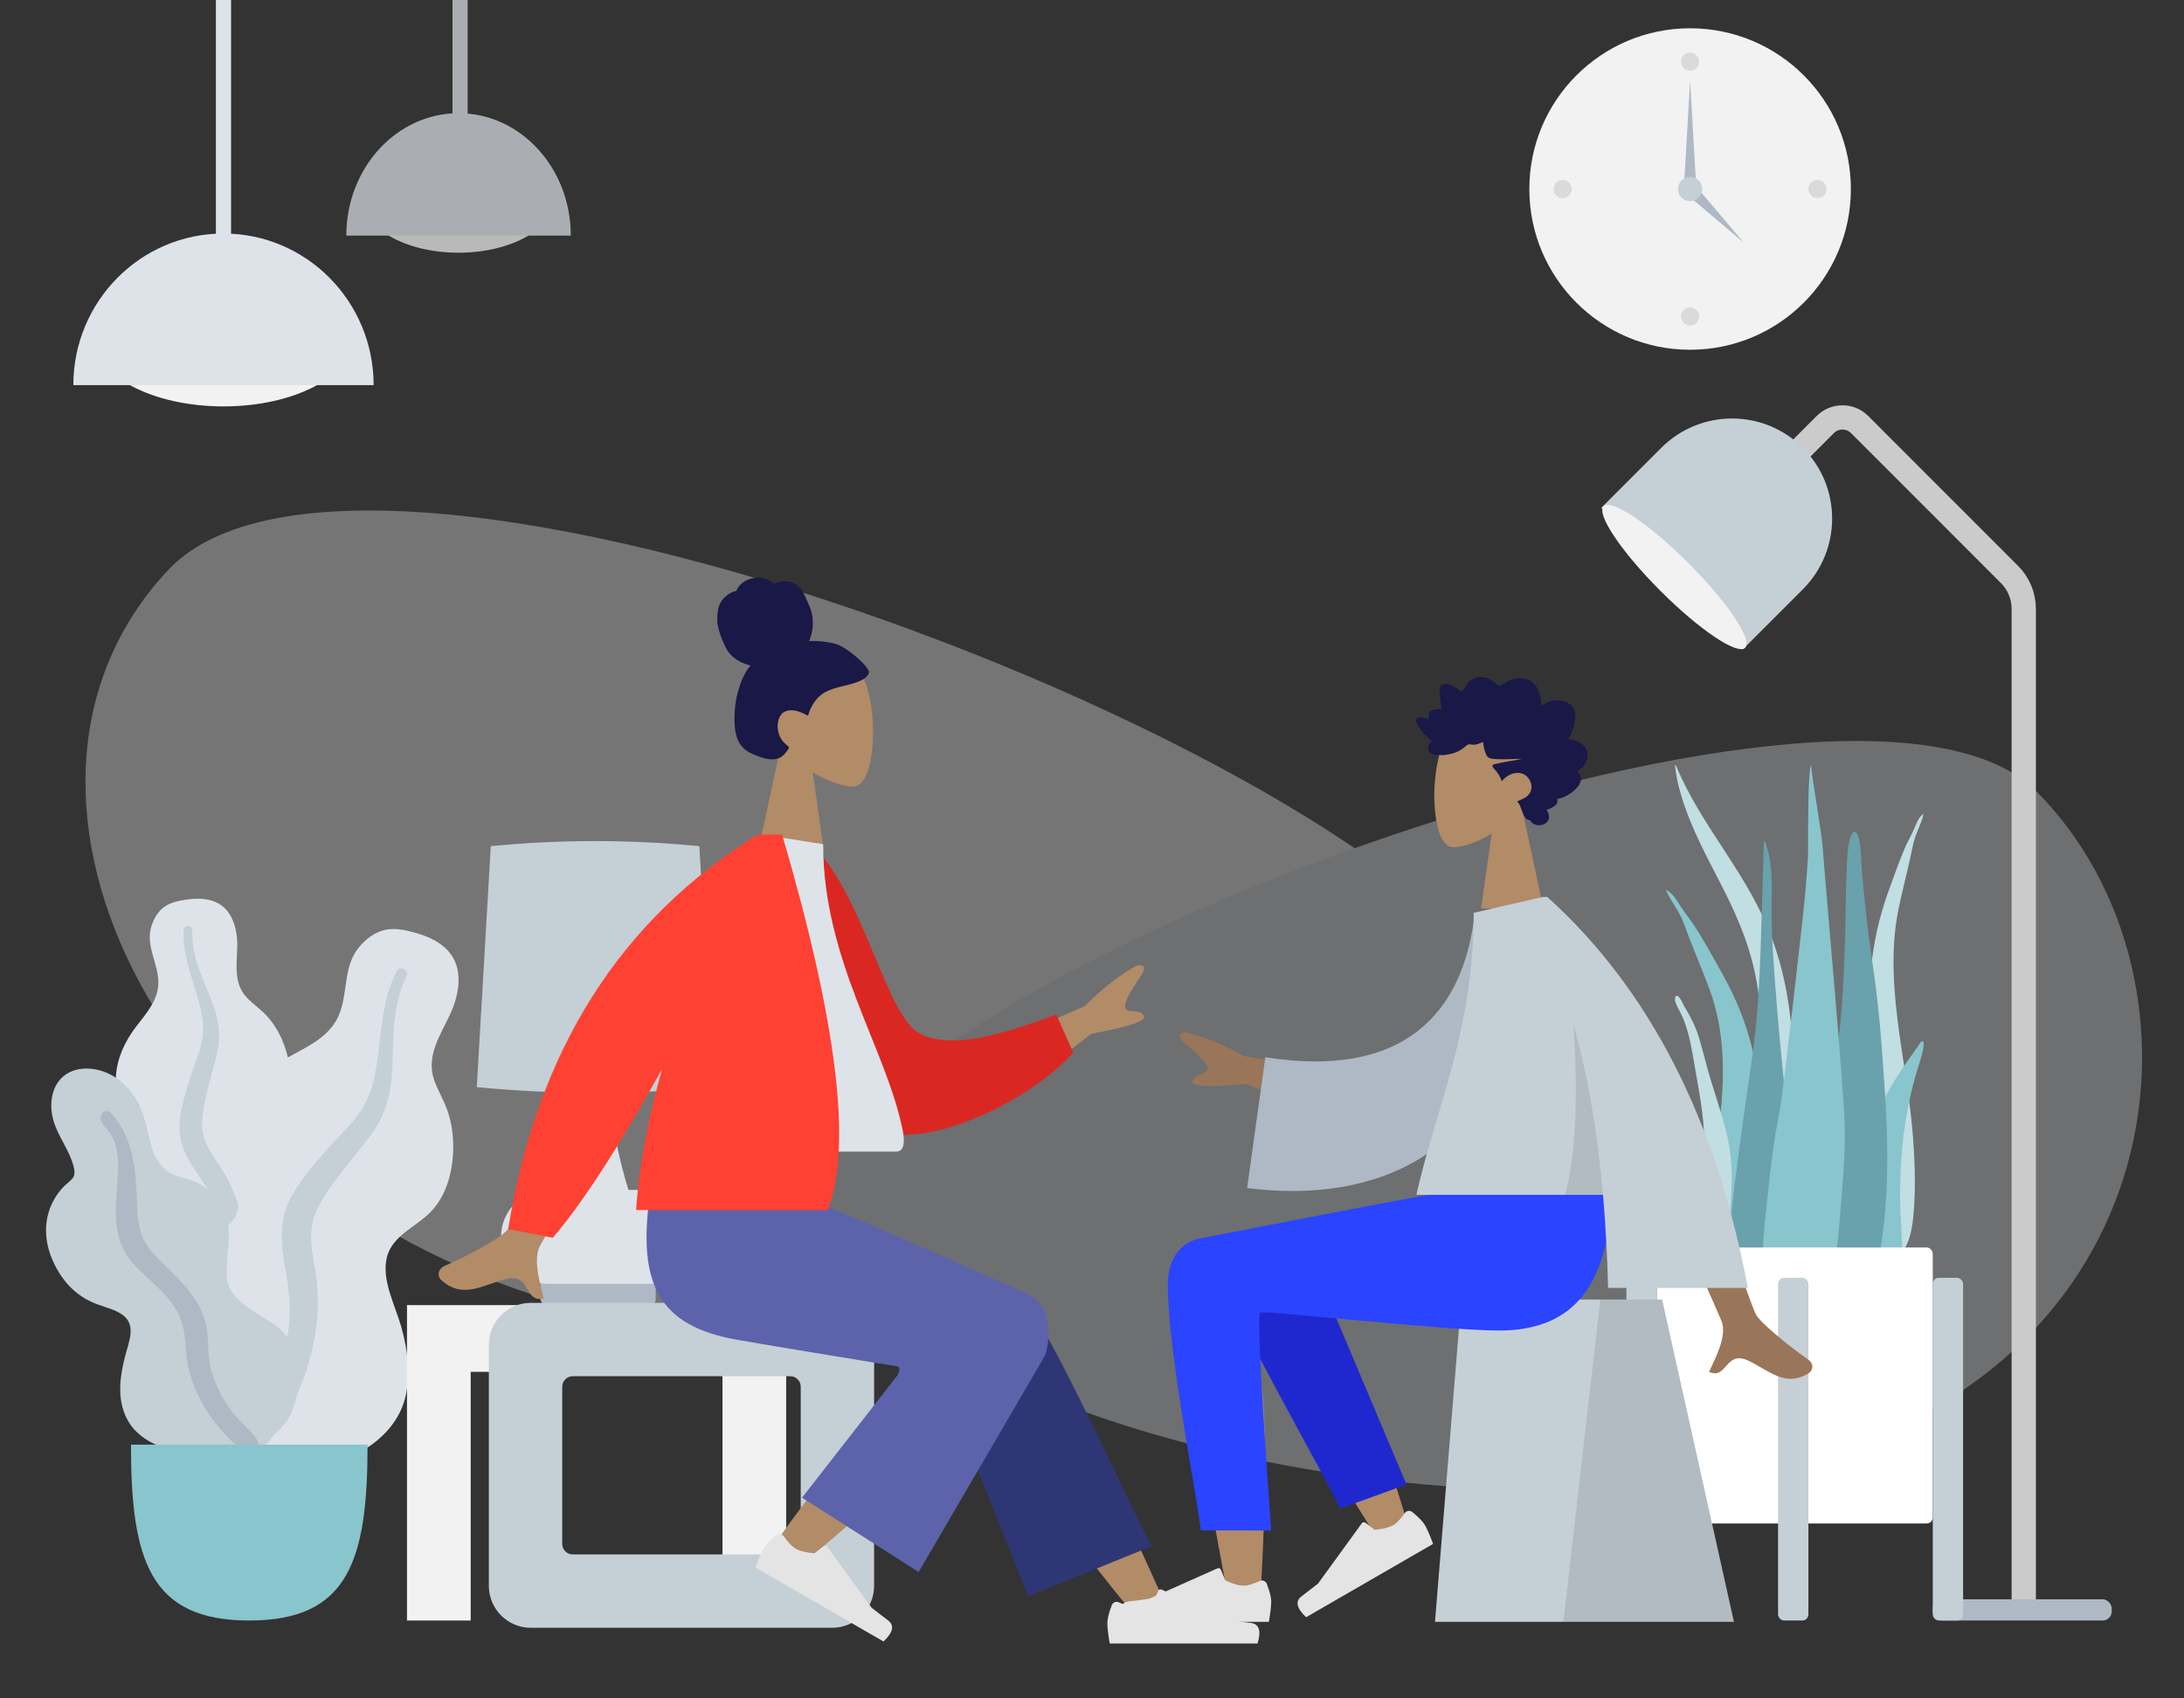 <svg height="560" id="svg2" inkscape:version="0.91 r13725" sodipodi:docname="coaching session.svg" version="1.1" viewbox="0 0 720 560" width="720" xmlns="http://www.w3.org/2000/svg" xmlns:cc="http://creativecommons.org/ns#" xmlns:dc="http://purl.org/dc/elements/1.1/" xmlns:inkscape="http://www.inkscape.org/namespaces/inkscape" xmlns:rdf="http://www.w3.org/1999/02/22-rdf-syntax-ns#" xmlns:sodipodi="http://sodipodi.sourceforge.net/DTD/sodipodi-0.dtd" xmlns:svg="http://www.w3.org/2000/svg">
<rect width="100%" height="100%" fill="#333333" stroke="none"/>
<defs id="defs103"></defs>
<sodipodi:namedview bordercolor="#666666" borderopacity="1" gridtolerance="10" guidetolerance="10" id="namedview101" inkscape:current-layer="layer9" inkscape:cx="340.48127" inkscape:cy="276.83991" inkscape:pageopacity="0" inkscape:pageshadow="2" inkscape:window-height="758" inkscape:window-maximized="0" inkscape:window-width="1196" inkscape:window-x="49" inkscape:window-y="0" inkscape:zoom="0.77634523" objecttolerance="10" pagecolor="#ffffff" showgrid="false"></sodipodi:namedview>
<!-- Generator: Sketch 52.4 (67378) - http://www.bohemiancoding.com/sketch -->
<title id="title4">Scene/Home</title>
<desc id="desc6">Created with Sketch.</desc>
<g id="layer9" inkscape:groupmode="layer" inkscape:label="Layer 3" style="opacity:1">
<g id="Scene/Home" style="fill:none;fill-rule:evenodd;stroke:none;stroke-width:1" transform="translate(-0.825,-75.675)">
<g id="Clock" transform="translate(505,85)">
<circle cx="53" cy="53" id="Clock-Frame" r="53" style="fill:#f2f2f2"></circle>
<circle cx="53" cy="11" id="Time" r="3" style="fill:#000000;fill-opacity:0.1"></circle>
<circle cx="11" cy="53" id="circle12" r="3" style="fill:#000000;fill-opacity:0.1"></circle>
<circle cx="95" cy="53" id="circle14" r="3" style="fill:#000000;fill-opacity:0.1"></circle>
<circle cx="53" cy="95" id="circle16" r="3" style="fill:#000000;fill-opacity:0.1"></circle>
<polygon id="Hand" points="51,52 53,17 55,52 " style="fill:#afb9c5"></polygon>
<polygon id="polygon19" points="60.213,74.213 62.213,50.213 64.213,74.213 " style="fill:#afb9c5" transform="matrix(-0.707,0.707,-0.707,-0.707,150.196,62.213)"></polygon>
<circle cx="53" cy="53" id="circle21" r="4" style="fill:#c5cfd6"></circle>
</g>
<g id="Background-Shape-2" style="opacity:0.346" transform="translate(29,244)">
<path d="M 0.206,172.385 C 7.101,95.336 377.036,-53.376 445.713,19.603 514.39,92.582 448.365,229.545 304.444,264.617 160.522,299.69 -6.688,249.434 0.206,172.385 Z" id="Background-Shape" inkscape:connector-curvature="0" style="fill:#f2f2f2" transform="matrix(-1,0,0,1,473,0)"></path>
<path d="M 244.144,222.448 C 250.32,156.992 581.692,30.655 643.21,92.654 704.728,154.652 689.157,285.059 560.238,314.854 431.319,344.65 237.968,287.904 244.144,222.448 Z" id="path25" inkscape:connector-curvature="0" style="fill:#dde3e9"></path>
</g>
<g id="Hanging-Lamp" transform="translate(25,0)">
<g id="Light" transform="translate(0,152.673)">
<ellipse cx="49.5" cy="34.5" id="Hanging-Lamp-Light" rx="42.5" ry="22.5" style="fill:#f2f2f2"></ellipse>
<path d="M 99,50 C 99,22.386 76.838,0 49.5,0 22.162,0 0,22.386 0,50" id="path30" inkscape:connector-curvature="0" style="fill:#dde3e9"></path>
</g>
<rect height="160" id="Wire" style="fill:#dde3e9" width="5" x="47" y="0"></rect>
</g>
<g id="g33" style="opacity:0.7" transform="translate(115,0)">
<g id="g35" transform="translate(0,113)">
<ellipse cx="37" cy="27.842" id="ellipse37" rx="31.768" ry="18.158" style="fill:#f2f2f2"></ellipse>
<path d="M 74,40.351 C 74,18.066 57.435,0 37,0 16.565,0 0,18.066 0,40.351" id="path39" inkscape:connector-curvature="0" style="fill:#dde3e9"></path>
</g>
<rect height="136" id="rect41" style="fill:#dde3e9" width="5" x="35" y="0"></rect>
</g>
<g id="Lamp" transform="translate(524,198)">
<path d="M 60,36.236 78.568,17.656 C 81.691,14.531 86.757,14.53 89.881,17.653 89.882,17.654 89.883,17.655 89.884,17.656 L 139.316,67.113 C 142.315,70.114 144,74.182 144,78.424 L 144,406" id="Body" inkscape:connector-curvature="0" style="stroke:#cbcbcb;stroke-width:8"></path>
<rect height="7" id="Lamp-Base" rx="3" style="fill:#afb9c5" width="59" x="114" y="405"></rect>
<g id="Lamp-Top" transform="matrix(0.707,0.707,-0.707,0.707,48.79,1)">
<path d="M 33.03,1.384 33.03,1.384 C 51.256,1.384 66.03,16.159 66.03,34.384 L 66.03,62.384 0.03,62.384 0.03,34.384 C 0.03,16.159 14.805,1.384 33.03,1.384 Z" id="path47" inkscape:connector-curvature="0" style="fill:#c5cfd6"></path>
<ellipse cx="33.209" cy="61.445" id="ellipse49" rx="33" ry="6.5" style="fill:#f2f2f2"></ellipse>
</g>
</g>
<g id="Big-Leaf-Plant" transform="translate(16,371)">
<g id="Big-Ass-Leaf" transform="translate(22,0)">
<path d="M 25.258,1.173 C 28.123,0.823 31.18,0.947 33.844,2.077 39.509,4.482 41.119,11.174 41.041,16.614 40.957,22.468 39.714,28.863 44.165,33.58 46.211,35.748 48.756,37.408 50.765,39.617 52.912,41.977 54.597,44.677 55.844,47.577 58.134,52.903 59.258,59.167 57.164,64.754 55.32,69.674 50.681,74.114 51.683,79.708 52.729,85.543 58.612,90.004 62.29,94.351 66.453,99.269 70.286,105.556 70.916,112.006 71.519,118.188 68.828,124.44 64.699,129.113 56.448,138.451 44.045,143.028 31.54,143 26.23,142.988 20.219,142.748 15.637,139.895 14.22,139.013 13.473,138.023 12.631,136.648 11.877,135.414 10.88,134.612 9.725,133.739 7.19,131.822 5.359,129.239 4.19,126.347 -0.348,115.114 3.279,101.218 9.631,91.243 11.136,88.88 12.369,86.605 11.637,83.789 10.874,80.848 8.999,78.196 7.34,75.669 5.701,73.17 3.83,70.787 2.549,68.087 1.207,65.257 0.829,62.294 1.066,59.198 1.512,53.381 4.023,48.013 7.578,43.336 11.002,38.83 15.022,34.518 15.031,28.615 15.041,22.357 10.858,16.791 12.64,10.429 13.378,7.795 14.86,5.092 17.249,3.513 19.539,1.998 22.564,1.502 25.258,1.173 Z" id="leaf" inkscape:connector-curvature="0" style="fill:#dde3e9"></path>
<path d="M 23.386,11.176 C 23.44,10.336 24.437,9.832 25.222,10.051 26.254,10.34 26.235,11.305 26.207,12.165 26.124,14.808 26.506,17.377 27.142,19.942 28.462,25.274 30.903,30.186 32.836,35.308 34.768,40.425 35.675,45.709 34.542,51.124 33.473,56.23 31.795,61.203 30.701,66.315 29.738,70.821 28.712,75.573 30.18,80.067 31.592,84.393 34.714,87.916 36.962,91.825 41.617,99.918 43.681,108.896 43.957,118.135 44.085,122.425 43.97,126.755 42.975,130.963 42.402,133.386 41.632,136.66 39.556,138.333 38.599,139.105 36.961,139.371 36.155,138.229 35.399,137.157 36.062,135.499 36.303,134.357 37.343,129.413 37.552,124.361 37.303,119.342 37.062,114.48 36.487,109.626 34.957,104.982 33.537,100.673 31.379,96.802 28.84,93.032 26.252,89.191 23.562,85.341 22.493,80.789 21.406,76.166 22.289,71.462 23.469,66.927 24.717,62.131 26.352,57.472 28.042,52.805 29.689,48.258 30.272,43.955 29.363,39.196 27.567,29.794 22.76,20.968 23.386,11.176 Z" id="middle-thing" inkscape:connector-curvature="0" style="fill:#c5cfd6"></path>
</g>
<g id="g55" transform="translate(32,11)">
<path d="M 90.892,1.582 C 94.437,2.659 97.958,4.395 100.485,7.118 105.858,12.909 104.209,21.661 101.243,28.053 98.05,34.933 93.212,41.849 95.94,49.743 97.193,53.372 99.301,56.659 100.49,60.316 101.761,64.224 102.309,68.294 102.239,72.372 102.11,79.862 100.118,87.855 94.708,93.373 89.945,98.232 82.158,101.07 80.377,108.206 78.518,115.651 83.061,123.988 85.078,131.041 87.36,139.024 88.533,148.453 85.862,156.409 83.303,164.034 76.842,170.028 69.528,173.406 54.915,180.156 37.949,179.117 23.296,172.578 17.075,169.801 10.151,166.391 6.285,160.633 5.09,158.853 4.736,157.294 4.476,155.23 4.243,153.378 3.497,151.911 2.605,150.278 0.644,146.692 -0.138,142.684 0.02,138.656 0.634,123.011 12.234,108.464 24.956,99.972 27.971,97.96 30.618,95.912 31.249,92.2 31.909,88.325 31.111,84.213 30.501,80.361 29.899,76.554 28.964,72.763 28.889,68.902 28.811,64.858 29.933,61.157 31.848,57.619 35.445,50.972 41.227,45.93 47.87,42.247 54.267,38.7 61.262,35.692 64.393,28.715 67.712,21.32 65.747,12.561 71.2,5.964 73.458,3.233 76.625,0.807 80.262,0.182 83.749,-0.417 87.558,0.57 90.892,1.582 Z" id="path57" inkscape:connector-curvature="0" style="fill:#dde3e9"></path>
<path d="M 83.651,13.811 C 84.154,12.844 85.584,12.769 86.387,13.44 87.443,14.324 86.914,15.456 86.432,16.46 84.95,19.547 84.052,22.789 83.452,26.159 82.204,33.166 82.485,40.262 82.063,47.341 81.642,54.414 79.935,61.147 75.774,66.965 71.85,72.452 67.283,77.462 63.327,82.943 59.841,87.773 56.153,92.863 55.516,98.954 54.901,104.817 56.707,110.626 57.288,116.434 58.492,128.457 56.204,140.171 51.688,151.257 49.591,156.405 47.189,161.472 43.821,165.933 41.882,168.502 39.267,171.977 35.963,172.869 34.44,173.281 32.385,172.739 32.042,170.964 31.718,169.298 33.363,167.682 34.242,166.455 38.047,161.146 40.938,155.273 43.275,149.198 45.54,143.314 47.41,137.265 48.053,130.963 48.649,125.116 48.153,119.401 47.158,113.606 46.144,107.701 45.015,101.731 46.149,95.781 47.3,89.736 50.795,84.628 54.55,79.876 58.521,74.85 62.873,70.19 67.293,65.549 71.6,61.027 74.536,56.238 75.966,50.126 78.79,38.049 77.791,25.078 83.651,13.811 Z" id="path59" inkscape:connector-curvature="0" style="fill:#c5cfd6"></path>
</g>
<g id="g61" transform="translate(0,57)">
<path d="M 13.306,0 C 19.2,0 24.382,3.124 27.953,7.558 32.133,12.748 32.977,19.086 34.675,25.272 35.519,28.35 36.972,31.406 39.517,33.498 41.833,35.4 44.772,35.78 47.544,36.71 53.082,38.567 57.555,43.041 59.321,48.499 61.476,55.158 59.193,61.873 59.586,68.622 59.947,74.819 66.058,78.685 70.974,81.656 75.821,84.586 80.189,87.328 81.649,93.035 83.197,99.088 83.716,105.844 81.572,111.823 78.002,121.779 67.552,126.163 57.456,126.842 48.293,127.459 36.772,126.491 29.891,119.84 25.773,115.86 24.282,110.293 24.467,104.755 24.582,101.311 25.264,97.899 26.146,94.571 26.771,92.213 27.616,89.864 27.856,87.427 28.496,80.942 22.503,79.697 17.401,77.916 10.918,75.654 6.38,71.38 3.224,65.425 0.285,59.881 -0.948,53.658 0.814,47.554 1.714,44.437 3.346,41.61 5.559,39.205 6.533,38.146 7.907,37.263 8.786,36.151 9.607,35.112 9.428,33.766 9.145,32.55 7.837,26.931 3.762,22.278 2.305,16.668 0.989,11.605 1.767,5.304 6.395,2.038 8.395,0.627 10.862,0.016 13.306,0 Z" id="path63" inkscape:connector-curvature="0" style="fill:#c5cfd6"></path>
<path d="M 21.338,14.641 C 27.585,21.296 29.283,30.325 29.781,39.076 30.061,43.983 29.77,49.159 31.212,53.919 32.445,57.993 35.337,61.107 38.318,64.051 44.319,69.975 51.011,75.999 52.766,84.574 53.796,89.606 53.101,94.804 54.524,99.78 55.817,104.304 58.096,108.748 60.867,112.568 63.098,115.645 66.004,118 68.443,120.867 69.187,121.743 70.253,123.031 69.946,124.267 69.586,125.714 67.743,126.172 66.435,125.945 63.386,125.415 60.819,122.503 58.825,120.386 55.91,117.291 53.432,113.962 51.419,110.227 49.183,106.08 47.383,101.679 46.614,97.026 45.816,92.199 46.213,87.168 44.391,82.535 41.324,74.74 33.886,70.14 28.508,64.064 21.808,56.494 22.807,47.072 23.493,37.759 23.87,32.641 24.245,26.862 21.659,22.189 20.672,20.406 18.471,18.743 18.047,16.715 17.658,14.858 19.78,12.981 21.338,14.641 Z" id="path65" inkscape:connector-curvature="0" style="fill:#afb9c5"></path>
</g>
<path d="M 28,181 C 28,219.058 34.211,239 67,239 99.789,239 106,219.058 106,181 L 28,181 Z" id="Base" inkscape:connector-curvature="0" style="fill:#89c5cc"></path>
</g>
<g id="Table" transform="translate(135,353)">
<g id="g69" transform="translate(23,0)">
<rect height="9" id="rect71" rx="2" style="fill:#afb9c5" width="38" x="21" y="144"></rect>
<path d="M 31,115 C 35.293,101.085 37.699,86.419 38.217,71 L 41,71 42.783,71 C 43.301,86.419 45.707,101.085 50,115 L 56.5,115 C 65.06,115 72,121.94 72,130.5 72,139.06 65.06,146 56.5,146 L 23.5,146 C 14.94,146 8,139.06 8,130.5 8,121.94 14.94,115 23.5,115 L 31,115 Z" id="Lamp-Body" inkscape:connector-curvature="0" style="fill:#dde3e9"></path>
<path d="M 4.622,1.679 C 16.081,0.56 27.541,0 39,0 50.459,0 61.919,0.56 73.378,1.679 L 78,81.133 C 65,82.378 52,83 39,83 26,83 13,82.378 0,81.133 L 4.622,1.679 Z" id="Shade-2" inkscape:connector-curvature="0" style="fill:#c5cfd6"></path>
</g>
<path d="M 21,153 104,153 125,153 125,257 104,257 104,175 21,175 21,257 0,257 0,153 21,153 Z" id="path75" inkscape:connector-curvature="0" style="fill:#f2f2f2"></path>
</g>
<g id="Plant" transform="translate(537,328)">
<g id="Succulents" transform="translate(13,0)">
<path d="M 3.381,0.208 C 12.214,21.197 27.229,35.781 35.182,57.605 39.898,70.547 41.864,84.62 41.983,99.032 42.048,106.86 41.911,114.694 41.875,122.522 41.839,130.156 41.632,137.741 40.984,145.327 40.332,152.952 39.603,160.487 39.282,168.159 39.031,174.137 38.917,181.091 36.891,186.544 35.279,190.881 31.183,191.516 30.097,186.256 29.493,183.333 29.569,180.068 29.636,177.063 29.721,173.208 29.945,169.359 30.06,165.504 30.519,150.036 29.923,134.566 30.235,119.092 30.539,103.973 32.482,88.871 30.332,73.853 28.556,61.452 24.046,50.802 18.862,40.593 13.874,30.771 8.445,21.187 5.075,10.014 4.107,6.806 3.359,3.481 3,0.03 3.157,-0.043 3.284,0.016 3.381,0.208 Z" id="Thi-Succs!" inkscape:connector-curvature="0" style="fill:#c1dee2"></path>
<path d="M 0.974,41.617 C 2.723,42.88 3.7,44.728 4.882,46.551 6.352,48.817 8.081,50.863 9.551,53.131 12.615,57.86 15.308,62.879 18.102,67.799 23.406,77.137 27.433,87.091 29.427,97.895 31.495,109.092 32.052,120.648 32.919,132.012 33.839,144.056 34.765,156.188 34.887,168.279 34.942,173.696 35.235,179.446 34.584,184.825 34.179,188.173 32.668,191.027 29.261,191 22.025,190.942 18.627,182.927 17.208,176.354 15.119,166.674 14.702,156.393 15.033,146.494 15.432,134.558 17.504,122.802 18.4,110.912 19.35,98.325 18.814,85.96 14.486,74.109 12.3,68.12 9.763,62.274 7.484,56.325 6.514,53.792 5.719,51.19 4.409,48.831 2.951,46.208 1.142,43.826 0,41 0.324,41.206 0.649,41.411 0.974,41.617 Z" id="path80" inkscape:connector-curvature="0" style="fill:#89c5cc"></path>
<path d="M 84.334,16.518 C 84.556,16.345 84.778,16.173 85,16 84.361,18.693 83.207,20.88 82.324,23.341 81.531,25.554 81.129,28.058 80.595,30.477 79.34,36.158 77.89,41.711 76.706,47.44 74.36,58.777 74.804,70.99 76.342,83.568 77.795,95.45 80.092,107.313 81.187,119.192 82.095,129.043 82.485,139.202 81.619,148.601 81.031,154.984 79.103,162.606 73.848,161.962 71.374,161.659 70.084,158.681 69.564,155.32 68.729,149.922 68.554,144.246 68.229,138.878 67.502,126.896 67.358,114.951 67.214,103.093 67.078,91.904 66.705,80.494 67.452,69.587 68.173,59.063 70.428,49.58 73.653,40.83 75.351,36.22 76.97,31.502 78.878,27.108 79.793,25.001 80.911,23.139 81.827,21.033 82.563,19.339 83.148,17.601 84.334,16.518 Z" id="path82" inkscape:connector-curvature="0" style="fill:#c1dee2"></path>
<path d="M 3.209,76.302 C 4.166,74.695 6.272,79.993 6.593,80.66 6.457,80.328 6.321,79.997 6.184,79.667 8.083,82.825 9.821,86.113 10.901,89.734 11.97,93.319 12.888,96.977 13.891,100.587 15.774,107.361 18.202,113.943 19.907,120.778 21.569,127.438 21.988,133.986 21.585,140.875 21.167,148.035 20.911,155.306 21.399,162.462 21.632,165.88 22.743,169.064 23.504,172.354 24.266,175.648 24.866,178.986 25.767,182.239 25.974,181.815 26,183.232 26,183.339 25.994,184.152 25.881,184.833 25.619,185.604 24.948,187.586 23.691,189.269 21.778,189.816 18.322,190.803 15.112,187.659 13.998,184.339 12.399,179.575 11.517,174.311 10.755,169.304 10.057,164.713 9.891,160.094 10.099,155.44 10.508,146.261 12.169,137.202 12.618,128.026 13.107,118.036 11.128,108.649 9.471,98.925 8.673,94.239 7.91,89.598 6.356,85.134 5.727,83.326 4.907,81.731 4.048,80.061 3.558,79.112 2.569,77.418 3.209,76.302 Z" id="path84" inkscape:connector-curvature="0" style="fill:#c1dee2"></path>
<path d="M 31.252,60.697 C 30.856,72.142 30.172,83.5 28.646,94.824 27.089,106.38 25.3,117.897 23.802,129.463 22.343,140.722 20.815,152.168 21.018,163.584 21.168,171.993 19.774,186.219 29.113,190.369 38.572,194.572 40.601,176.623 41.222,170.699 42.412,159.333 42.027,147.847 41.449,136.419 40.856,124.689 39.866,113.02 38.64,101.334 37.277,88.353 36.208,75.314 35.349,62.296 34.925,55.857 34.82,49.429 34.937,42.988 35.048,36.911 34.817,30.77 32.656,25 32.543,25.082 32.431,25.164 32.318,25.246" id="path86" inkscape:connector-curvature="0" style="fill:#69a1ac"></path>
<path d="M 80.083,96.955 C 78.382,99.433 76.667,101.887 75.061,104.512 72.186,109.209 69.587,114.432 68.805,121.147 67.169,135.2 68.481,150.379 68.798,164.863 68.863,167.822 68.489,170.693 69.655,173.51 70.713,176.064 72.691,178.01 74.576,178 78.611,177.977 77.995,168.095 78.002,163.746 78.014,156.123 77.159,148.422 77.233,140.806 77.306,133.26 77.765,125.694 78.859,118.528 79.967,111.275 81.589,104.309 83.729,97.81 84.026,96.908 86.158,89.937 84.144,91.139" id="path88" inkscape:connector-curvature="0" style="fill:#89c5cc"></path>
<path d="M 62.262,22 C 59.609,22 59.625,35.226 59.546,36.925 59.257,43.055 59.325,49.188 59.143,55.319 58.744,68.701 58.254,82.2 56.243,95.426 55.161,102.547 53.907,109.636 52.557,116.702 51.204,123.789 49.387,130.867 48.497,138.044 47.642,144.943 48.125,151.977 48.242,158.91 48.359,165.885 48.57,172.874 49.484,179.788 49.709,181.494 49.974,183.195 50.257,184.891 50.492,186.305 50.355,188.058 50.754,189.401 51.393,191.552 54.133,192.256 55.978,191.92 60.97,191.009 64.159,184.74 65.865,180.16 68.043,174.311 69.199,167.967 70.339,161.804 71.631,154.821 72.388,147.732 72.743,140.623 73.466,126.175 72.539,111.712 71.504,97.31 70.928,89.301 70.263,81.327 69.246,73.367 68.232,65.441 66.932,57.55 66.086,49.601 65.471,43.825 64.865,38.04 64.467,32.241 64.371,30.859 64.291,22 62.262,22" id="path90" inkscape:connector-curvature="0" style="fill:#69a1ac"></path>
<path d="M 58.941,118.139 C 58.508,104.253 52.927,43.259 51.657,26.467 51.339,22.264 48.282,4.765 47.885,0 46.81,1.347 46.901,22.309 46.913,27.126 46.926,31.891 46.335,36.576 46.031,41.315 45.721,46.151 38.572,108.601 37.645,113.247 35.799,122.491 34.564,131.976 33.611,141.428 32.683,150.639 31.24,160.358 32.482,169.618 32.767,171.75 33.219,173.848 33.955,175.806 34.749,177.922 35.294,179.879 35.932,182.093 36.958,185.659 38.815,188.789 41.668,190.262 47.517,193.281 50.658,186.447 52.251,180.497 54.793,170.995 56.426,161.338 57.191,151.359 58.037,140.318 59.287,129.255 58.941,118.139" id="path92" inkscape:connector-curvature="0" style="fill:#89c5cc"></path>
</g>
<g id="Planter" transform="translate(0,159)">
<rect height="91" id="Vase" rx="2" style="fill:#ffffff" width="91" x="10" y="0"></rect>
<rect height="113" id="Leg" rx="2" style="fill:#c5cfd6" width="10" x="0" y="10"></rect>
<rect height="113" id="rect97" rx="2" style="fill:#c5cfd6" width="10" x="50" y="10"></rect>
<rect height="113" id="rect99" rx="2" style="fill:#c5cfd6" width="10" x="101" y="10"></rect>
</g>
</g>
</g>
</g>
<g id="layer3" inkscape:groupmode="layer" inkscape:label="head left" transform="translate(0,-120)">
<g id="Head/Front/Chongo" style="fill:none;fill-rule:evenodd;stroke:none;stroke-width:1" transform="matrix(0.901,0,0,0.901,201.316,306.851)">
<g id="Head" style="fill:#b28b67" transform="translate(54,31)">
<path d="M 8.262,34.49 C 3.654,29.081 0.536,22.453 1.057,15.025 2.558,-6.375 32.349,-1.667 38.143,9.134 43.938,19.935 43.25,47.333 35.76,49.263 32.774,50.033 26.411,48.147 19.935,44.244 L 24,73 0,73 8.262,34.49 Z" id="path4706" inkscape:connector-curvature="0"></path>
</g>
<path d="M 82.663,28.37 C 79.384,27.37 74.623,27.031 72.621,27.26 73.76,24.531 74.212,21.49 73.844,18.529 73.485,15.652 72.2,13.202 71.011,10.635 70.463,9.452 69.842,8.275 68.916,7.37 67.972,6.448 66.778,5.84 65.526,5.549 64.245,5.252 62.905,5.277 61.622,5.547 61.054,5.666 60.545,5.925 59.988,6.07 59.418,6.218 59.141,5.861 58.727,5.502 57.73,4.638 56.268,4.211 55.006,4.059 53.59,3.887 52.121,4.101 50.771,4.566 49.457,5.019 48.195,5.755 47.245,6.827 46.822,7.304 46.438,7.847 46.188,8.446 46.086,8.692 46.069,8.838 45.823,8.928 45.596,9.012 45.331,9.014 45.096,9.094 42.831,9.861 40.893,11.612 39.838,13.86 39.223,15.171 38.931,17.48 39.011,20.068 39.091,22.656 41.428,29.408 43.613,31.871 45.564,34.07 48.432,35.52 51.199,36.155 49.362,38.255 48.14,40.878 47.235,43.547 46.253,46.445 45.645,49.457 45.421,52.525 45.208,55.44 45.188,58.524 45.871,61.377 46.511,64.045 47.878,66.234 50.161,67.622 51.206,68.258 52.331,68.736 53.463,69.173 54.578,69.603 55.696,70.022 56.864,70.263 59.075,70.72 61.622,70.642 63.325,68.882 63.939,68.248 64.614,67.451 65.061,66.676 65.222,66.397 65.32,66.215 65.124,65.943 64.89,65.616 64.511,65.366 64.21,65.111 62.493,63.656 61.43,61.713 61.163,59.405 60.891,57.063 61.52,54.039 63.797,53.017 66.608,51.755 69.704,53.204 72.203,54.554 73.265,50.806 75.445,47.431 78.863,45.712 82.645,43.811 86.985,43.588 90.871,41.956 91.884,41.531 92.915,41.048 93.661,40.182 93.973,39.82 94.338,39.35 94.463,38.871 94.626,38.242 94.22,37.715 93.907,37.224 92.245,34.624 85.943,29.37 82.663,28.37 Z" id="hair" inkscape:connector-curvature="0" style="fill:#191847"></path>
</g>
</g>
<g id="layer4" inkscape:groupmode="layer" inkscape:label="head right" transform="translate(0,-120)">
<g id="Head/Front/Rad" style="fill:none;fill-rule:evenodd;stroke:none;stroke-width:1" transform="matrix(-0.857,0,0,0.857,555.115,330.405)">
<g id="Head-3" style="fill:#b28b67" transform="translate(54,31)">
<path d="M 8.262,34.49 C 3.654,29.081 0.536,22.453 1.057,15.025 2.558,-6.375 32.349,-1.667 38.143,9.134 43.938,19.935 43.25,47.333 35.76,49.263 32.774,50.033 26.411,48.147 19.935,44.244 L 24,73 0,73 8.262,34.49 Z" id="path4820" inkscape:connector-curvature="0"></path>
</g>
<path d="M 95.407,38.902 C 96.182,38.134 96.605,37.037 96.97,35.996 97.35,34.914 97.719,33.822 97.972,32.696 98.475,30.447 98.48,27.86 96.876,26.114 95.589,24.713 93.658,24.085 91.876,23.948 90.689,23.857 89.469,24.024 88.331,24.398 87.202,24.769 86.229,25.509 85.134,25.968 85.092,23.544 84.677,21.008 83.447,18.938 82.264,16.947 80.378,15.829 78.229,15.534 76.024,15.23 73.846,15.746 71.872,16.814 71.378,17.081 70.888,17.361 70.419,17.678 70.027,17.944 69.619,18.264 69.159,18.372 68.645,18.492 68.391,18.196 68.058,17.821 67.666,17.382 67.226,16.996 66.76,16.653 64.698,15.137 61.993,14.514 59.604,15.423 58.504,15.841 57.433,16.552 56.687,17.531 56.021,18.404 55.546,19.789 54.628,20.398 54.238,20.656 53.963,20.314 53.608,20.061 53.075,19.681 52.566,19.262 52.027,18.892 51.269,18.373 50.448,17.985 49.57,17.781 48.283,17.484 46.506,17.553 46.138,19.238 46,19.871 46.106,20.548 46.15,21.186 46.211,22.061 46.275,22.936 46.351,23.811 46.409,24.474 46.482,25.115 46.607,25.767 46.674,26.115 46.883,26.763 46.734,27.111 46.548,27.546 45.689,27.298 45.321,27.313 44.596,27.343 43.868,27.47 43.197,27.78 42.678,28.021 42.131,28.374 41.912,28.969 41.777,29.335 41.813,29.711 41.876,30.088 41.953,30.539 41.865,30.779 41.808,31.235 40.834,30.755 37.459,29.69 37.035,31.435 36.893,32.016 37.215,32.673 37.461,33.163 37.892,34.023 38.457,34.809 39.034,35.558 40.239,37.121 41.677,38.47 43.224,39.623 41.411,40.429 40.938,42.806 42.507,44.222 43.2,44.848 44.132,44.987 45.006,44.947 45.326,44.932 45.787,44.809 46.039,44.865 46.175,44.895 46.32,45.01 46.507,45.022 47.741,45.107 49.134,44.81 50.34,44.536 52.488,44.048 54.523,43.03 56.184,41.48 56.61,41.082 56.962,40.853 57.536,40.859 58.038,40.864 58.532,41.002 59.034,41.015 60.362,41.048 61.56,40.399 62.794,39.967 62.87,41.633 63.345,43.469 64.026,44.969 64.582,46.191 65.743,46.369 66.884,46.476 70.533,46.82 74.194,46.437 77.848,46.442 74.311,47.241 70.657,47.571 67.152,48.511 65.568,48.936 66.778,50.004 67.455,50.744 68.57,51.963 69.4,53.474 69.975,55.065 71.705,52.81 74.763,51.324 77.472,52.017 80.465,52.782 82.573,56.83 80.659,59.74 79.547,61.429 77.541,62.081 75.871,62.807 77.173,64.161 77.489,66.161 78.273,67.846 78.659,68.677 79.202,69.617 80.067,69.906 80.387,70.013 80.762,70.022 81.014,70.283 81.327,70.606 81.401,70.967 81.801,71.245 83.394,72.352 85.883,72.267 87.295,70.821 88.572,69.514 88.24,67.445 87.173,66.12 88.871,65.412 91.964,64.502 91.289,61.857 94.968,61.613 103.9,55.646 98.963,51.286 101.673,49.755 104.162,46.012 102.422,42.713 101.081,40.172 97.964,39.036 95.407,38.902" id="hair-5" inkscape:connector-curvature="0" style="fill:#191847" transform="matrix(-1,0,0,1,140,0)"></path>
</g>
</g>
<g id="layer7" inkscape:groupmode="layer" inkscape:label="legs left" transform="translate(0,-120)">
<g id="Bottom/Sitting/Baggy-Pants" style="fill:none;fill-rule:evenodd;stroke:none;stroke-width:1" transform="matrix(0.864,0,0,0.864,115.369,513.295)">
<g id="Objects/Seat/Cube-2" style="fill:#c5cfd6" transform="translate(10,42)">
<path d="M 59,0 174,0 C 182.837,0 190,7.163 190,16 L 190,108 C 190,116.837 182.837,124 174,124 L 59,124 C 50.163,124 43,116.837 43,108 L 43,16 C 43,7.163 50.163,0 59,0 Z M 75,28 C 72.791,28 71,29.791 71,32 L 71,92 C 71,94.209 72.791,96 75,96 L 158,96 C 160.209,96 162,94.209 162,92 L 162,32 C 162,29.791 160.209,28 158,28 L 75,28 Z" id="Seat" inkscape:connector-curvature="0"></path>
</g>
<path d="M 299.159,161 C 279.443,136.924 266.103,119.075 259.138,107.454 247.213,87.555 237.453,69.848 234.373,63.084 227.028,46.955 251.282,39.403 256.771,46.926 265.079,58.312 282.822,94.143 310,154.417 L 299.159,161 Z" id="LegLower" inkscape:connector-curvature="0" style="fill:#b28b67"></path>
<path d="M 258.758,154 222.065,61.637 C 214.217,44.8 252.116,33.732 257.883,41.568 270.977,59.357 302.099,129.534 306,134.834 L 258.758,154 Z" id="path5066" inkscape:connector-curvature="0" style="fill:#2f3676"></path>
<g id="Lower-Leg" style="fill:#b28b67" transform="matrix(0.777,0.629,-0.629,0.777,244.113,25.238)">
<path d="M 4.81,137.955 C 3.804,125.354 1.934,81.734 3.805,61.543 4.343,55.741 4.909,50.132 5.48,44.87 7.177,29.228 36.179,29.723 33.876,44.583 28.14,81.59 18.045,133.453 17.321,137.934 16.307,144.215 5.443,145.874 4.81,137.955 Z" id="path5069" inkscape:connector-curvature="0"></path>
</g>
<g id="Accessories/Shoe/Flat-Sneaker" style="fill:#e4e4e4" transform="matrix(0.866,0.5,-0.5,0.866,173.086,107.429)">
<path d="M 2.678,25.402 C 1.559,28.388 1,30.623 1,32.106 1,33.909 1.3,36.54 1.901,40 3.993,40 22.794,40 58.303,40 59.769,35.155 58.923,32.539 55.765,32.152 52.607,31.766 49.984,31.417 47.895,31.106 L 21.68,19.419 C 21.176,19.194 20.584,19.421 20.359,19.925 20.356,19.934 20.352,19.942 20.348,19.951 L 18.663,24.039 C 15.74,25.403 13.364,26.085 11.537,26.085 10.052,26.085 8.001,25.485 5.384,24.285 L 5.384,24.285 C 4.38,23.825 3.193,24.266 2.733,25.27 2.713,25.313 2.695,25.357 2.678,25.402 Z" id="shoe" inkscape:connector-curvature="0"></path>
</g>
<g id="g5073" style="fill:#e4e4e4" transform="translate(288,132)">
<path d="M 2.678,25.402 C 1.559,28.388 1,30.623 1,32.106 1,33.909 1.3,36.54 1.901,40 3.993,40 22.794,40 58.303,40 59.769,35.155 58.923,32.539 55.765,32.152 52.607,31.766 49.984,31.417 47.895,31.106 L 21.68,19.419 C 21.176,19.194 20.584,19.421 20.359,19.925 20.356,19.934 20.352,19.942 20.348,19.951 L 18.663,24.039 C 15.74,25.403 13.364,26.085 11.537,26.085 10.052,26.085 8.001,25.485 5.384,24.285 L 5.384,24.285 C 4.38,23.825 3.193,24.266 2.733,25.27 2.713,25.313 2.695,25.357 2.678,25.402 Z" id="path5075" inkscape:connector-curvature="0"></path>
</g>
<path d="M 208.862,66.25 C 178.365,61.282 157.938,57.884 147.581,56.058 118.057,50.852 109.448,34.965 114.538,0.302 L 168.934,0.302 C 176.133,2.381 206.21,15.237 259.168,38.872 268.696,43.602 266.921,57.547 265.18,62.142 265.109,62.329 249.046,89.853 216.992,144.713 L 172.494,116.365 208.946,69.59 C 209.908,67.651 209.88,66.538 208.862,66.25 Z" id="Leg-and-Butt" inkscape:connector-curvature="0" style="fill:#5c63ab"></path>
</g>
</g>
<g id="layer5" inkscape:groupmode="layer" inkscape:label="body left" transform="translate(0,-120)">
<g id="Body/Jacket-2" style="fill:none;fill-rule:evenodd;stroke:none;stroke-width:1" transform="matrix(0.917,0,0,0.917,142.768,395.172)">
<path d="M 198,77.617 234.235,61.704 C 240.582,55.379 246.711,50.572 252.623,47.282 254.39,46.719 257.41,46.549 254.188,51.255 250.966,55.961 247.789,61.056 249.076,62.705 250.364,64.355 254.093,62.534 255.566,65.216 256.549,67.004 250.262,69.143 236.707,71.633 L 209.57,92.439 198,77.617 Z M 51.508,82 72,86.066 C 51.392,124.471 40.34,144.826 38.845,147.13 35.48,152.315 38.62,161.817 39.779,166.821 32.504,168.515 35.373,157.565 26.167,159.851 17.764,161.938 10.639,167.293 2.804,160.071 1.841,159.183 1.135,156.407 4.42,154.984 12.603,151.437 24.692,144.796 26.652,142.218 29.326,138.702 37.611,118.629 51.508,82 Z" id="Skin" inkscape:connector-curvature="0" style="fill:#b28b67"></path>
<path d="M 123.28,9.877 131.765,7.646 C 152.12,24.205 163.602,67.262 176.613,71.956 188.913,76.394 205.209,69.632 224.503,60.739 L 231.796,73.835 C 215.41,95 178.299,114.917 161.843,106.84 135.534,93.927 125.047,40.501 123.28,9.877 Z" id="Coat-Back" inkscape:connector-curvature="0" style="fill:#db2721" transform="matrix(0.996,0.087,-0.087,0.996,5.745,-15.252)"></path>
<path d="M 90,114 C 124.672,114 150.176,114 166.511,114 170.008,114 169.349,108.952 168.843,106.404 163.011,77.004 140.241,45.312 140.241,3.461 L 118.172,0 C 99.917,29.358 93.605,65.505 90,114 Z" id="Shirt" inkscape:connector-curvature="0" style="fill:#dde3e9"></path>
<path d="M 82.369,84.233 C 66.771,112.368 53.661,132.623 43.037,145 L 27,141.859 C 37.331,77.791 67.247,30.504 116.748,0 L 117,0 125.486,0 C 145.299,67.537 150.761,112.537 141.872,135 L 73,135 C 74.09,118.563 77.583,101.181 82.369,84.233 Z" id="Coat-Front" inkscape:connector-curvature="0" style="fill:#ff4133"></path>
</g>
</g>
<g id="layer8" inkscape:groupmode="layer" inkscape:label="legs right" transform="translate(0,-120)">
<g id="Bottom/Sitting/Skinny-Jeans-1" style="fill:none;fill-rule:evenodd;stroke:none;stroke-width:1" transform="matrix(-0.857,0,0,0.857,627.33,512.499)">
<g id="Objects/Seat/Cube" transform="translate(10,42)">
<g id="Seat-2" transform="translate(55,0)">
<polygon id="Seat-Stuff" points="27.623,0 104.877,0 115,124 0,124 " style="fill:#c5cfd6"></polygon>
<polygon id="polygon5276" points="27.623,0 51.383,0 65.604,124 0,124 " style="fill:#000000;fill-opacity:0.1"></polygon>
</g>
</g>
<path d="M 257.953,20.756 C 266.19,15.81 280.009,22.165 280,29.238 279.972,50.403 260.657,150.151 259.648,156.457 258.64,162.762 247.837,164.428 247.208,156.477 246.207,143.827 244.347,100.033 246.208,79.763 246.976,71.395 247.803,63.427 248.617,56.318 238.482,74.621 222.807,100.826 201.593,134.934 L 190.077,129.672 C 199.12,99.876 206.536,78.841 212.323,66.566 222.233,45.55 231.525,27.552 235.436,21.212 241.588,11.24 252.295,14.719 257.953,20.756 Z" id="Skin-0" inkscape:connector-curvature="0" style="fill:#b28b67"></path>
<path d="M 208.819,123.34 213.937,21.83 C 217.625,4.277 248.844,12.424 248.831,21.83 248.802,43.185 235.974,116.957 235.965,123.319 L 208.819,123.34 Z" id="LegLower-5" inkscape:connector-curvature="0" style="fill:#1f28cf" transform="matrix(0.94,0.342,-0.342,0.94,36.859,-74.197)"></path>
<g id="Accessories/Shoe/Flat-Sneaker-2" style="fill:#e4e4e4" transform="matrix(0.866,0.5,-0.5,0.866,199.086,100.429)">
<path d="M 2.678,25.402 C 1.559,28.388 1,30.623 1,32.106 1,33.909 1.3,36.54 1.901,40 3.993,40 22.794,40 58.303,40 59.769,35.155 58.923,32.539 55.765,32.152 52.607,31.766 49.984,31.417 47.895,31.106 L 21.68,19.419 C 21.176,19.194 20.584,19.421 20.359,19.925 20.356,19.934 20.352,19.942 20.348,19.951 L 18.663,24.039 C 15.74,25.403 13.364,26.085 11.537,26.085 10.052,26.085 8.001,25.485 5.384,24.285 L 5.384,24.285 C 4.38,23.825 3.193,24.266 2.733,25.27 2.713,25.313 2.695,25.357 2.678,25.402 Z" id="shoe-9" inkscape:connector-curvature="0"></path>
</g>
<g id="g5282" style="fill:#e4e4e4" transform="translate(242,126)">
<path d="M 2.678,25.402 C 1.559,28.388 1,30.623 1,32.106 1,33.909 1.3,36.54 1.901,40 3.993,40 22.794,40 58.303,40 59.769,35.155 58.923,32.539 55.765,32.152 52.607,31.766 49.984,31.417 47.895,31.106 L 21.68,19.419 C 21.176,19.194 20.584,19.421 20.359,19.925 20.356,19.934 20.352,19.942 20.348,19.951 L 18.663,24.039 C 15.74,25.403 13.364,26.085 11.537,26.085 10.052,26.085 8.001,25.485 5.384,24.285 L 5.384,24.285 C 4.38,23.825 3.193,24.266 2.733,25.27 2.713,25.313 2.695,25.357 2.678,25.402 Z" id="path5284" inkscape:connector-curvature="0"></path>
</g>
<path d="M 282.77,36.433 C 282.77,63 270.154,124.97 270.146,130.82 L 243,130.841 C 246.973,75.545 248.382,47.6 247.227,47.004 245.493,46.111 176.176,53.925 155.386,53.925 125.408,53.925 113.006,35.02 112,0 L 171.386,0 C 183.478,1.294 246.549,14.015 269.972,18.388 280,20.261 282.77,29.115 282.77,36.433 Z" id="Leg-and-Butt-7" inkscape:connector-curvature="0" style="fill:#2b44ff"></path>
</g>
</g>
<g id="layer6" inkscape:groupmode="layer" inkscape:label="body right" style="display:inline" transform="translate(0,-120)">
<g id="Body/Long-Sleeve" style="fill:none;fill-rule:evenodd;stroke:none;stroke-width:1" transform="matrix(-0.877,0,0,0.877,613.397,415.744)">
<path d="M 192,65.311 231.483,59.925 C 239.381,55.532 246.647,52.558 253.281,51.003 255.147,50.948 258.117,51.627 253.693,55.315 249.269,59.003 244.78,63.083 245.569,65.051 246.357,67.02 250.471,66.287 251.153,69.315 251.607,71.333 244.93,71.661 231.121,70.299 L 199.084,83 192,65.311 Z M 67.97,74.45 89.867,74.532 C 65.856,128.566 53.336,156.857 52.308,159.406 49.994,165.14 54.891,173.874 56.985,178.567 50.165,181.619 50.891,170.317 42.288,174.319 34.435,177.973 28.462,184.592 19.389,178.994 18.274,178.306 17.051,175.715 20.005,173.69 27.362,168.645 37.965,159.815 39.398,156.908 41.352,152.945 50.876,125.459 67.97,74.45 Z" id="Skin-2" inkscape:connector-curvature="0" style="fill:#997659"></path>
<path d="M 123.474,9.669 140.653,9.313 C 148.189,47.001 173.204,69.034 223.79,56.408 L 234.893,104.819 C 187.489,115.21 143.761,99.694 130.596,48.475 127.188,35.216 124.201,21.368 123.474,9.669 Z" id="Clothes-Back" inkscape:connector-curvature="0" style="fill:#afb9c5" transform="matrix(0.996,0.087,-0.087,0.996,5.788,-15.394)"></path>
<path d="M 119.491,0.016 145.468,5.965 C 145.468,50.644 159.7,79.15 167,112 L 96.844,112 C 95.855,123.351 95.248,135.018 94.932,147 L 42.402,147 C 54.305,83.664 79.43,34.664 117.776,0 L 119.477,0 119.491,0.016 Z" id="Clothes" inkscape:connector-curvature="0" style="fill:#c5cfd6"></path>
<path d="M 107.912,48.259 C 106.104,76.101 107.168,97.347 111.102,112 L 96.844,112 C 98.801,89.514 102.256,68.267 107.912,48.259 Z" id="Shade" inkscape:connector-curvature="0" style="fill:#000000;fill-opacity:0.1"></path>
</g>
</g>
</svg>